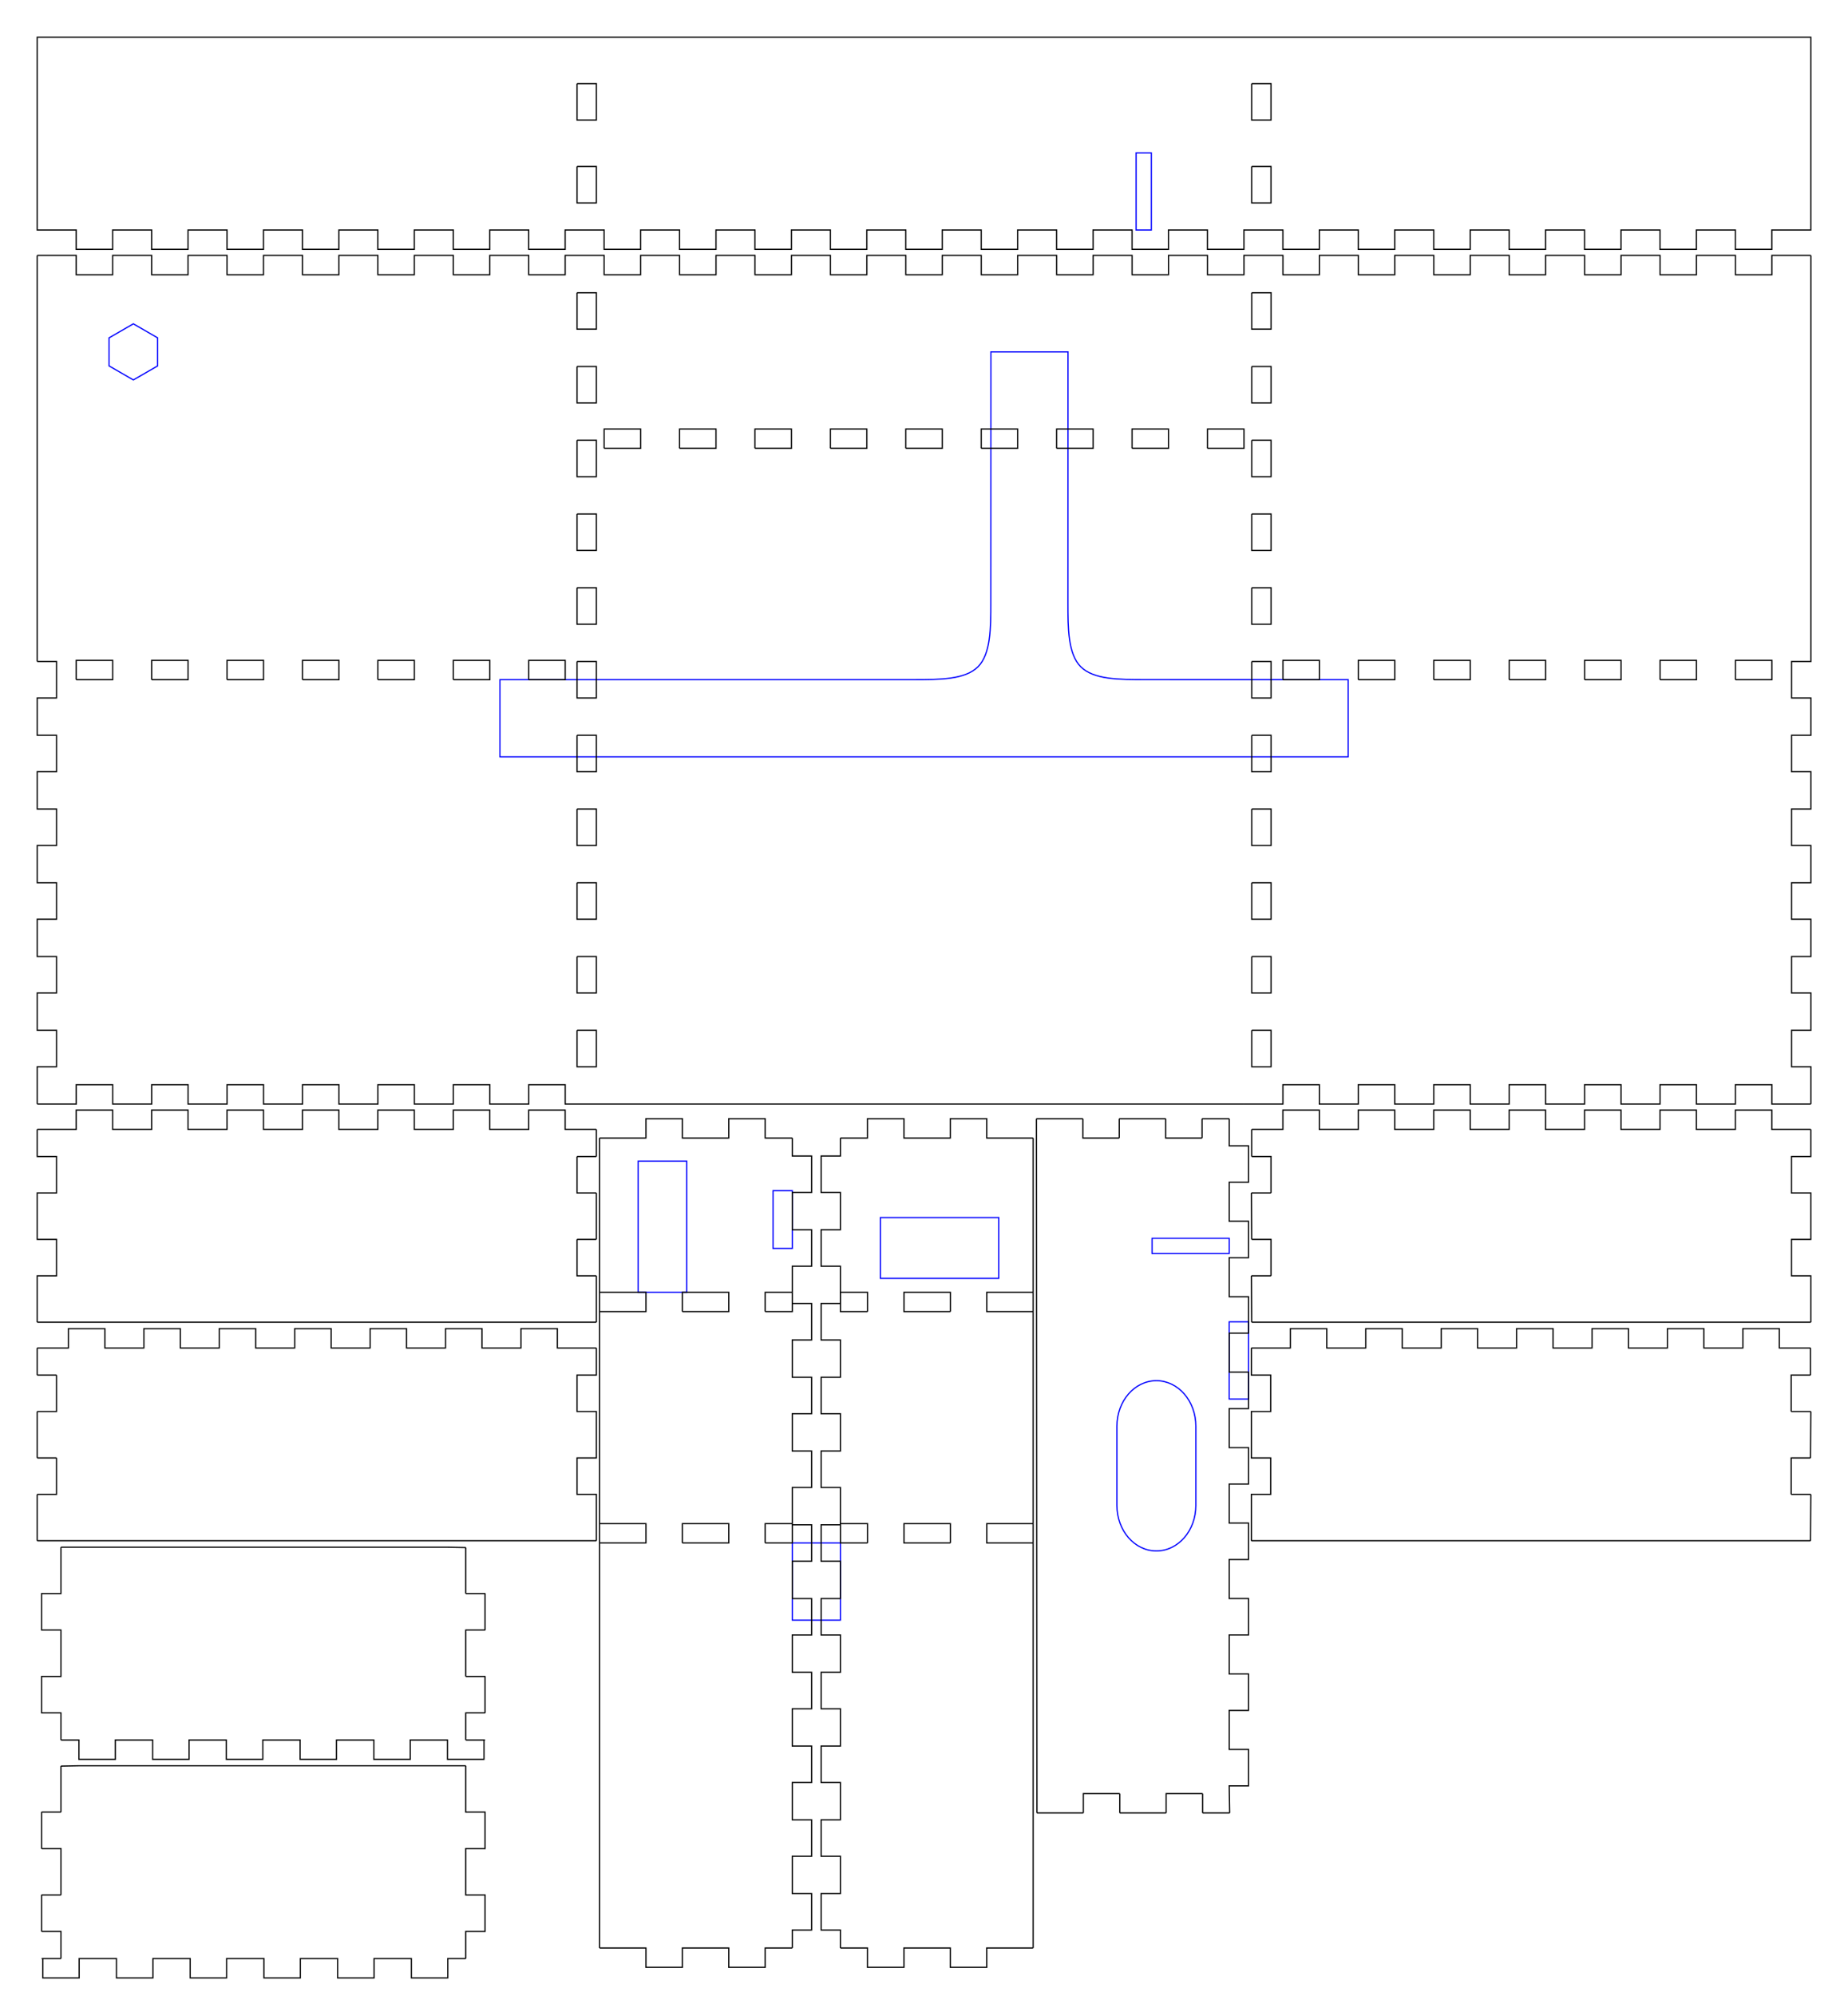 <?xml version="1.0" encoding="UTF-8" standalone="no"?>
<!-- Created with Inkscape (http://www.inkscape.org/) -->

<svg
   xmlns:dc="http://purl.org/dc/elements/1.1/"
   xmlns:cc="http://creativecommons.org/ns#"
   xmlns:rdf="http://www.w3.org/1999/02/22-rdf-syntax-ns#"
   xmlns:svg="http://www.w3.org/2000/svg"
   xmlns="http://www.w3.org/2000/svg"
   xmlns:sodipodi="http://sodipodi.sourceforge.net/DTD/sodipodi-0.dtd"
   xmlns:inkscape="http://www.inkscape.org/namespaces/inkscape"
   id="svg8"
   version="1.1"
   viewBox="0 0 304.359 328.554"
   height="328.554mm"
   width="304.359mm"
   sodipodi:docname="drawer_base.svg"
   inkscape:version="0.91 r13725">
  <sodipodi:namedview
     fit-margin-bottom="6"
     fit-margin-right="6"
     fit-margin-left="6"
     fit-margin-top="6"
     inkscape:window-maximized="1"
     inkscape:window-y="-8"
     inkscape:window-x="-8"
     inkscape:window-height="1018"
     inkscape:window-width="1920"
     showgrid="false"
     inkscape:current-layer="layer1"
     inkscape:document-units="mm"
     inkscape:cy="905.28714"
     inkscape:cx="836.61585"
     inkscape:zoom="1.979899"
     inkscape:pageshadow="2"
     inkscape:pageopacity="0.0"
     borderopacity="1.0"
     bordercolor="#666666"
     pagecolor="#ffffff"
     id="base"
     inkscape:lockguides="false"
     inkscape:measure-start="721.429,1133.39"
     inkscape:measure-end="740.893,1133.75" />
  <defs
     id="defs2">
    <inkscape:path-effect
       effect="bspline"
       id="path-effect10190"
       is_visible="true"
       weight="33.333"
       steps="2"
       helper_size="0"
       apply_no_weight="true"
       apply_with_weight="true"
       only_selected="false" />
    <inkscape:path-effect
       effect="bspline"
       id="path-effect10005"
       is_visible="true"
       weight="33.333"
       steps="2"
       helper_size="0"
       apply_no_weight="true"
       apply_with_weight="true"
       only_selected="false" />
    <inkscape:path-effect
       effect="bspline"
       id="path-effect9081"
       is_visible="true"
       weight="33.333"
       steps="2"
       helper_size="0"
       apply_no_weight="true"
       apply_with_weight="true"
       only_selected="false" />
    <inkscape:path-effect
       effect="bspline"
       id="path-effect8859"
       is_visible="true"
       weight="33.333"
       steps="2"
       helper_size="0"
       apply_no_weight="true"
       apply_with_weight="true"
       only_selected="false" />
    <inkscape:path-effect
       effect="bspline"
       id="path-effect8855"
       is_visible="true"
       weight="33.333"
       steps="2"
       helper_size="0"
       apply_no_weight="true"
       apply_with_weight="true"
       only_selected="false" />
    <inkscape:path-effect
       effect="bspline"
       id="path-effect8827"
       is_visible="true"
       weight="33.333"
       steps="2"
       helper_size="0"
       apply_no_weight="true"
       apply_with_weight="true"
       only_selected="false" />
    <inkscape:path-effect
       effect="bspline"
       id="path-effect8823"
       is_visible="true"
       weight="33.333"
       steps="2"
       helper_size="0"
       apply_no_weight="true"
       apply_with_weight="true"
       only_selected="false" />
    <inkscape:path-effect
       effect="bspline"
       id="path-effect8819"
       is_visible="true"
       weight="33.333"
       steps="2"
       helper_size="0"
       apply_no_weight="true"
       apply_with_weight="true"
       only_selected="false" />
    <inkscape:path-effect
       effect="bspline"
       id="path-effect8815"
       is_visible="true"
       weight="33.333"
       steps="2"
       helper_size="0"
       apply_no_weight="true"
       apply_with_weight="true"
       only_selected="false" />
    <inkscape:path-effect
       effect="bspline"
       id="path-effect8811"
       is_visible="true"
       weight="33.333"
       steps="2"
       helper_size="0"
       apply_no_weight="true"
       apply_with_weight="true"
       only_selected="false" />
    <inkscape:path-effect
       effect="bspline"
       id="path-effect8807"
       is_visible="true"
       weight="33.333"
       steps="2"
       helper_size="0"
       apply_no_weight="true"
       apply_with_weight="true"
       only_selected="false" />
    <inkscape:path-effect
       effect="bspline"
       id="path-effect8803"
       is_visible="true"
       weight="33.333"
       steps="2"
       helper_size="0"
       apply_no_weight="true"
       apply_with_weight="true"
       only_selected="false" />
    <inkscape:path-effect
       effect="bspline"
       id="path-effect8585"
       is_visible="true"
       weight="33.333"
       steps="2"
       helper_size="0"
       apply_no_weight="true"
       apply_with_weight="true"
       only_selected="false" />
    <inkscape:path-effect
       effect="bspline"
       id="path-effect8581"
       is_visible="true"
       weight="33.333"
       steps="2"
       helper_size="0"
       apply_no_weight="true"
       apply_with_weight="true"
       only_selected="false" />
    <inkscape:path-effect
       effect="bspline"
       id="path-effect8556"
       is_visible="true"
       weight="33.333"
       steps="2"
       helper_size="0"
       apply_no_weight="true"
       apply_with_weight="true"
       only_selected="false" />
    <inkscape:path-effect
       effect="bspline"
       id="path-effect8552"
       is_visible="true"
       weight="33.333"
       steps="2"
       helper_size="0"
       apply_no_weight="true"
       apply_with_weight="true"
       only_selected="false" />
    <inkscape:path-effect
       effect="bspline"
       id="path-effect8552-3"
       is_visible="true"
       weight="33.333"
       steps="2"
       helper_size="0"
       apply_no_weight="true"
       apply_with_weight="true"
       only_selected="false" />
    <inkscape:path-effect
       effect="bspline"
       id="path-effect8585-2"
       is_visible="true"
       weight="33.333"
       steps="2"
       helper_size="0"
       apply_no_weight="true"
       apply_with_weight="true"
       only_selected="false" />
    <inkscape:path-effect
       effect="bspline"
       id="path-effect8552-35"
       is_visible="true"
       weight="33.333"
       steps="2"
       helper_size="0"
       apply_no_weight="true"
       apply_with_weight="true"
       only_selected="false" />
    <inkscape:path-effect
       effect="bspline"
       id="path-effect8552-35-2"
       is_visible="true"
       weight="33.333"
       steps="2"
       helper_size="0"
       apply_no_weight="true"
       apply_with_weight="true"
       only_selected="false" />
    <inkscape:path-effect
       effect="bspline"
       id="path-effect8859-6"
       is_visible="true"
       weight="33.333"
       steps="2"
       helper_size="0"
       apply_no_weight="true"
       apply_with_weight="true"
       only_selected="false" />
    <inkscape:path-effect
       effect="bspline"
       id="path-effect8855-2"
       is_visible="true"
       weight="33.333"
       steps="2"
       helper_size="0"
       apply_no_weight="true"
       apply_with_weight="true"
       only_selected="false" />
    <inkscape:path-effect
       effect="bspline"
       id="path-effect8827-6"
       is_visible="true"
       weight="33.333"
       steps="2"
       helper_size="0"
       apply_no_weight="true"
       apply_with_weight="true"
       only_selected="false" />
    <inkscape:path-effect
       effect="bspline"
       id="path-effect8823-0"
       is_visible="true"
       weight="33.333"
       steps="2"
       helper_size="0"
       apply_no_weight="true"
       apply_with_weight="true"
       only_selected="false" />
    <inkscape:path-effect
       effect="bspline"
       id="path-effect8819-4"
       is_visible="true"
       weight="33.333"
       steps="2"
       helper_size="0"
       apply_no_weight="true"
       apply_with_weight="true"
       only_selected="false" />
    <inkscape:path-effect
       effect="bspline"
       id="path-effect8815-3"
       is_visible="true"
       weight="33.333"
       steps="2"
       helper_size="0"
       apply_no_weight="true"
       apply_with_weight="true"
       only_selected="false" />
    <inkscape:path-effect
       effect="bspline"
       id="path-effect8811-7"
       is_visible="true"
       weight="33.333"
       steps="2"
       helper_size="0"
       apply_no_weight="true"
       apply_with_weight="true"
       only_selected="false" />
    <inkscape:path-effect
       effect="bspline"
       id="path-effect8807-2"
       is_visible="true"
       weight="33.333"
       steps="2"
       helper_size="0"
       apply_no_weight="true"
       apply_with_weight="true"
       only_selected="false" />
    <inkscape:path-effect
       effect="bspline"
       id="path-effect8803-0"
       is_visible="true"
       weight="33.333"
       steps="2"
       helper_size="0"
       apply_no_weight="true"
       apply_with_weight="true"
       only_selected="false" />
    <inkscape:path-effect
       effect="bspline"
       id="path-effect8803-5"
       is_visible="true"
       weight="33.333"
       steps="2"
       helper_size="0"
       apply_no_weight="true"
       apply_with_weight="true"
       only_selected="false" />
    <inkscape:path-effect
       effect="bspline"
       id="path-effect8807-9"
       is_visible="true"
       weight="33.333"
       steps="2"
       helper_size="0"
       apply_no_weight="true"
       apply_with_weight="true"
       only_selected="false" />
    <inkscape:path-effect
       effect="bspline"
       id="path-effect8811-0"
       is_visible="true"
       weight="33.333"
       steps="2"
       helper_size="0"
       apply_no_weight="true"
       apply_with_weight="true"
       only_selected="false" />
    <inkscape:path-effect
       effect="bspline"
       id="path-effect8815-4"
       is_visible="true"
       weight="33.333"
       steps="2"
       helper_size="0"
       apply_no_weight="true"
       apply_with_weight="true"
       only_selected="false" />
    <inkscape:path-effect
       effect="bspline"
       id="path-effect8819-5"
       is_visible="true"
       weight="33.333"
       steps="2"
       helper_size="0"
       apply_no_weight="true"
       apply_with_weight="true"
       only_selected="false" />
    <inkscape:path-effect
       effect="bspline"
       id="path-effect8823-5"
       is_visible="true"
       weight="33.333"
       steps="2"
       helper_size="0"
       apply_no_weight="true"
       apply_with_weight="true"
       only_selected="false" />
    <inkscape:path-effect
       effect="bspline"
       id="path-effect8827-7"
       is_visible="true"
       weight="33.333"
       steps="2"
       helper_size="0"
       apply_no_weight="true"
       apply_with_weight="true"
       only_selected="false" />
    <inkscape:path-effect
       effect="bspline"
       id="path-effect8855-3"
       is_visible="true"
       weight="33.333"
       steps="2"
       helper_size="0"
       apply_no_weight="true"
       apply_with_weight="true"
       only_selected="false" />
    <inkscape:path-effect
       effect="bspline"
       id="path-effect8859-7"
       is_visible="true"
       weight="33.333"
       steps="2"
       helper_size="0"
       apply_no_weight="true"
       apply_with_weight="true"
       only_selected="false" />
    <inkscape:path-effect
       effect="bspline"
       id="path-effect9081-4"
       is_visible="true"
       weight="33.333"
       steps="2"
       helper_size="0"
       apply_no_weight="true"
       apply_with_weight="true"
       only_selected="false" />
    <inkscape:path-effect
       effect="bspline"
       id="path-effect8585-2-3"
       is_visible="true"
       weight="33.333"
       steps="2"
       helper_size="0"
       apply_no_weight="true"
       apply_with_weight="true"
       only_selected="false" />
    <inkscape:path-effect
       effect="bspline"
       id="path-effect8585-2-3-2"
       is_visible="true"
       weight="33.333"
       steps="2"
       helper_size="0"
       apply_no_weight="true"
       apply_with_weight="true"
       only_selected="false" />
    <inkscape:path-effect
       effect="bspline"
       id="path-effect9081-4-2"
       is_visible="true"
       weight="33.333"
       steps="2"
       helper_size="0"
       apply_no_weight="true"
       apply_with_weight="true"
       only_selected="false" />
    <inkscape:path-effect
       effect="bspline"
       id="path-effect8815-4-5"
       is_visible="true"
       weight="33.333"
       steps="2"
       helper_size="0"
       apply_no_weight="true"
       apply_with_weight="true"
       only_selected="false" />
    <inkscape:path-effect
       effect="bspline"
       id="path-effect8807-9-3"
       is_visible="true"
       weight="33.333"
       steps="2"
       helper_size="0"
       apply_no_weight="true"
       apply_with_weight="true"
       only_selected="false" />
    <inkscape:path-effect
       effect="bspline"
       id="path-effect8803-5-3"
       is_visible="true"
       weight="33.333"
       steps="2"
       helper_size="0"
       apply_no_weight="true"
       apply_with_weight="true"
       only_selected="false" />
    <inkscape:path-effect
       effect="bspline"
       id="path-effect8803-5-3-1"
       is_visible="true"
       weight="33.333"
       steps="2"
       helper_size="0"
       apply_no_weight="true"
       apply_with_weight="true"
       only_selected="false" />
    <inkscape:path-effect
       effect="bspline"
       id="path-effect8807-9-3-0"
       is_visible="true"
       weight="33.333"
       steps="2"
       helper_size="0"
       apply_no_weight="true"
       apply_with_weight="true"
       only_selected="false" />
    <inkscape:path-effect
       effect="bspline"
       id="path-effect8815-4-5-0"
       is_visible="true"
       weight="33.333"
       steps="2"
       helper_size="0"
       apply_no_weight="true"
       apply_with_weight="true"
       only_selected="false" />
    <inkscape:path-effect
       effect="bspline"
       id="path-effect9081-4-2-3"
       is_visible="true"
       weight="33.333"
       steps="2"
       helper_size="0"
       apply_no_weight="true"
       apply_with_weight="true"
       only_selected="false" />
    <inkscape:path-effect
       effect="bspline"
       id="path-effect8803-5-3-1-1"
       is_visible="true"
       weight="33.333"
       steps="2"
       helper_size="0"
       apply_no_weight="true"
       apply_with_weight="true"
       only_selected="false" />
    <inkscape:path-effect
       effect="bspline"
       id="path-effect8807-9-3-0-1"
       is_visible="true"
       weight="33.333"
       steps="2"
       helper_size="0"
       apply_no_weight="true"
       apply_with_weight="true"
       only_selected="false" />
    <inkscape:path-effect
       effect="bspline"
       id="path-effect8815-4-5-0-7"
       is_visible="true"
       weight="33.333"
       steps="2"
       helper_size="0"
       apply_no_weight="true"
       apply_with_weight="true"
       only_selected="false" />
    <inkscape:path-effect
       effect="bspline"
       id="path-effect9081-4-2-3-4"
       is_visible="true"
       weight="33.333"
       steps="2"
       helper_size="0"
       apply_no_weight="true"
       apply_with_weight="true"
       only_selected="false" />
    <inkscape:path-effect
       effect="bspline"
       id="path-effect10005-0"
       is_visible="true"
       weight="33.333"
       steps="2"
       helper_size="0"
       apply_no_weight="true"
       apply_with_weight="true"
       only_selected="false" />
  </defs>
  <g
     inkscape:groupmode="layer"
     id="layer3"
     inkscape:label="Inner Cut"
     style="display:inline">
    <path
       transform="translate(-30.793,5.122)"
       style="display:inline;fill:none;fill-rule:evenodd;stroke:#0000ff;stroke-width:0.2;stroke-linecap:butt;stroke-linejoin:miter;stroke-miterlimit:4;stroke-dasharray:none;stroke-opacity:1"
       d="M 219.377,106.761 C 215.144,106.761 210.911,106.761 208.794,104.645 206.677,102.528 206.677,98.294 206.677,94.061 M 193.973,94.068 C 193.973,98.302 193.973,102.534 191.856,104.651 189.739,106.768 185.506,106.768 181.273,106.768 M 206.677,94.061 C 206.677,94.061 206.687,52.805 206.687,52.805 206.687,52.805 193.987,52.805 193.987,52.805 193.987,52.805 193.973,94.068 193.973,94.068 M 181.273,106.768 C 181.273,106.768 113.13,106.77 113.13,106.77 113.13,106.77 113.13,119.47 113.13,119.47 113.13,119.47 252.83,119.47 252.83,119.47 252.83,119.47 252.83,106.77 252.83,106.77 252.83,106.77 219.378,106.761 219.378,106.761"
       id="path10003-0" />
    <path
       style="display:inline;opacity:1;fill:none;fill-opacity:1;stroke:#0000ff;stroke-width:0.2;stroke-linecap:round;stroke-miterlimit:4;stroke-dasharray:none;stroke-opacity:1"
       d="M 130.487,254.008 H 138.412 V 266.708 H 130.487 Z"
       id="rect10025"
       inkscape:connector-curvature="0" />
    <path
       style="display:inline;opacity:1;fill:none;fill-opacity:1;stroke:#0000ff;stroke-width:0.2;stroke-linecap:round;stroke-miterlimit:4;stroke-dasharray:none;stroke-opacity:1"
       d="M 189.617,25.167 V 37.867 H 187.117 V 25.167 Z"
       id="rect10092-0"
       inkscape:connector-curvature="0" />
    <path
       style="display:inline;opacity:1;fill:none;fill-opacity:1;stroke:#0000ff;stroke-width:0.2;stroke-linecap:round;stroke-miterlimit:4;stroke-dasharray:none;stroke-opacity:1"
       d="M 105.106,191.153 H 113.106 V 212.743 H 105.106 Z"
       id="rect10133-4"
       inkscape:connector-curvature="0" />
    <path
       style="display:inline;opacity:1;fill:none;fill-opacity:1;stroke:#0000ff;stroke-width:0.2;stroke-linecap:round;stroke-miterlimit:4;stroke-dasharray:none;stroke-opacity:1"
       d="M 127.312,196.018 H 130.487 V 205.518 H 127.312 Z"
       id="rect10160-1" />
    <path
       style="display:inline;opacity:1;fill:none;fill-opacity:1;stroke:#0000ff;stroke-width:0.2;stroke-linecap:round;stroke-miterlimit:4;stroke-dasharray:none;stroke-opacity:1"
       d="M 164.493,200.443 H 144.993 V 210.443 H 164.493 Z"
       id="rect10179"
       inkscape:connector-curvature="0" />
    <path
       style="display:inline;opacity:1;fill:none;fill-opacity:1;stroke:#0000ff;stroke-width:0.2;stroke-linecap:round;stroke-miterlimit:4;stroke-dasharray:none;stroke-opacity:1"
       d="M 25.961,60.237 21.961,62.547 17.961,60.237 17.961,55.619 21.961,53.309 25.961,55.619 Z"
       id="path10184" />
    <path
       transform="translate(-30.793,5.122)"
       style="display:inline;opacity:1;fill:none;fill-opacity:1;stroke:#0000ff;stroke-width:0.2;stroke-linecap:round;stroke-miterlimit:4;stroke-dasharray:none;stroke-opacity:1"
       d="M 233.227,212.486 H 236.416 V 225.186 H 233.227 Z"
       id="rect10082" />
    <path
       transform="translate(-30.793,5.122)"
       style="display:inline;opacity:1;fill:none;fill-opacity:1;stroke:#0000ff;stroke-width:0.2;stroke-linecap:round;stroke-miterlimit:4;stroke-dasharray:none;stroke-opacity:1"
       d="M 221.246,222.173 C 224.847,222.173 227.746,225.518 227.746,229.673 V 242.699 C 227.746,246.854 224.847,250.199 221.246,250.199 217.645,250.199 214.746,246.854 214.746,242.699 V 229.673 C 214.746,225.518 217.645,222.173 221.246,222.173 Z"
       id="rect10085" />
    <path
       transform="translate(-30.793,5.122)"
       style="display:inline;opacity:1;fill:none;fill-opacity:1;stroke:#0000ff;stroke-width:0.2;stroke-linecap:round;stroke-miterlimit:4;stroke-dasharray:none;stroke-opacity:1"
       d="M 220.534,198.734 H 233.234 V 201.234 H 220.534 Z"
       id="rect10092"
       inkscape:connector-curvature="0" />
  </g>
  <g
     id="layer1"
     inkscape:groupmode="layer"
     inkscape:label="Outer Cut"
     transform="translate(-30.793,5.122)"
     style="display:inline">
    <path
       transform="translate(1.25e-6)"
       inkscape:connector-curvature="0"
       id="path10465"
       style="display:inline;fill:none;stroke:#000000;stroke-width:0.2;stroke-miterlimit:4;stroke-dasharray:none"
       d="M 233.314,293.331 233.236,288.87 H 236.416 V 282.87 H 233.236 V 276.449 H 236.416 V 270.449 H 233.236 V 264.028 H 236.416 V 258.028 H 233.236 V 251.607 H 236.416 V 245.607 H 233.236 V 239.187 H 236.416 V 233.186 H 233.236 V 226.766 H 236.416 V 220.765 H 233.236 V 214.345 H 236.416 V 208.345 H 233.236 V 201.924 H 236.416 V 195.924 H 233.236 V 189.503 H 236.416 V 183.503 H 233.236 L 233.236,179.041 M 201.496,179.041 201.574,293.331 M 228.774,182.221 H 222.774 V 179.041 M 215.133,179.041 V 182.221 M 215.133,182.221 H 209.133 V 179.041 M 233.236,179.041 C 231.749,179.041 230.262,179.041 228.774,179.041 M 222.774,179.041 C 220.227,179.041 217.68,179.041 215.133,179.041 M 228.774,182.221 C 228.775,181.161 228.775,180.101 228.774,179.041 M 209.133,179.041 C 206.587,179.041 204.042,179.041 201.496,179.041 M 228.853,290.151 H 222.853 V 293.331 M 215.211,293.331 V 290.151 M 215.211,290.151 H 209.211 V 293.331 M 233.314,293.331 C 231.827,293.332 230.34,293.332 228.853,293.331 M 222.853,293.331 C 220.306,293.332 217.759,293.332 215.211,293.331 M 228.853,290.151 C 228.853,291.212 228.853,292.272 228.853,293.331 M 209.211,293.331 C 206.666,293.332 204.12,293.332 201.574,293.331" />
    <path
       transform="translate(1.25e-6)"
       id="path10443"
       style="display:inline;fill:none;stroke:#000000;stroke-width:0.2;stroke-miterlimit:4;stroke-dasharray:none"
       d="M 37.648,317.3 H 40.828 M 40.828,317.3 V 312.838 H 37.648 M 37.648,306.838 H 40.828 M 40.828,306.838 V 299.197 H 37.648 M 37.648,293.197 H 40.828 M 40.828,293.197 V 285.617 M 40.828,285.617 43.833,285.56 V 285.56 H 49.975 V 285.56 H 55.975 V 285.56 H 62.116 V 285.56 H 68.116 V 285.56 H 74.258 V 285.56 H 80.258 V 285.56 H 86.4 V 285.56 H 92.4 V 285.56 H 98.541 V 285.56 H 104.541 V 285.56 H 107.503 M 107.503,285.56 V 293.197 H 110.683 V 299.197 H 107.503 V 306.838 H 110.683 V 312.838 H 107.503 V 317.3 M 107.503,317.3 H 104.541 V 320.48 H 98.541 V 317.3 H 92.4 V 320.48 H 86.4 V 317.3 H 80.258 V 320.48 H 74.258 V 317.3 H 68.116 V 320.48 H 62.116 V 317.3 H 55.975 V 320.48 H 49.975 V 317.3 H 43.833 V 320.48 H 37.833 V 317.3 H 37.648 M 37.648,299.226 37.648,293.145 M 37.648,312.857 37.648,306.776"
       inkscape:connector-curvature="0" />
    <path
       id="path10421"
       style="display:inline;fill:none;stroke:#000000;stroke-width:0.2;stroke-miterlimit:4;stroke-dasharray:none"
       d="M 110.683,281.322 H 107.503 M 107.503,281.322 V 276.86 H 110.683 M 110.683,270.86 H 107.503 M 107.503,270.86 V 263.218 H 110.683 M 110.683,257.218 H 107.503 M 107.503,257.218 V 249.638 M 107.503,249.638 104.498,249.582 V 249.582 H 98.356 V 249.582 H 92.356 V 249.582 H 86.215 V 249.582 H 80.215 V 249.582 H 74.073 V 249.582 H 68.073 V 249.582 H 61.931 V 249.582 H 55.931 V 249.582 H 49.79 V 249.582 H 43.79 V 249.582 H 40.828 M 40.828,249.582 V 257.218 H 37.648 V 263.218 H 40.828 V 270.86 H 37.648 V 276.86 H 40.828 V 281.322 M 40.828,281.322 H 43.79 V 284.502 H 49.79 V 281.322 H 55.931 V 284.502 H 61.931 V 281.322 H 68.073 V 284.502 H 74.073 V 281.322 H 80.215 V 284.502 H 86.215 V 281.322 H 92.356 V 284.502 H 98.356 V 281.322 H 104.498 V 284.502 H 110.498 V 281.322 H 110.683 M 110.683,263.247 110.683,257.167 M 110.683,276.878 110.683,270.798"
       inkscape:connector-curvature="0" />
    <path
       id="path10381"
       style="display:inline;fill:none;stroke:#000000;stroke-width:0.2;stroke-miterlimit:4;stroke-dasharray:none"
       d="M 129.01,216.783 H 122.589 V 213.603 H 116.589 V 216.783 H 110.169 V 213.603 H 104.169 V 216.783 H 97.748 V 213.603 H 91.748 V 216.783 H 85.327 V 213.603 H 79.327 V 216.783 H 72.906 V 213.603 H 66.906 V 216.783 H 60.485 V 213.603 H 54.485 V 216.783 H 48.064 V 213.603 H 42.064 V 216.783 H 36.925 M 36.925,248.523 H 42.064 V 248.523 H 48.064 V 248.523 H 54.485 V 248.523 H 60.485 V 248.523 H 66.906 V 248.523 H 72.906 V 248.523 H 79.327 V 248.523 H 85.327 V 248.523 H 91.748 V 248.523 H 97.748 V 248.523 H 104.169 V 248.523 H 110.169 V 248.523 H 116.589 V 248.523 H 122.589 V 248.523 H 129.01 M 129.01,245.348 V 240.887 H 125.83 V 234.887 H 129.01 V 227.245 H 125.83 V 221.245 H 129.01 V 216.783 M 40.105,221.245 V 227.245 H 36.925 M 36.925,234.887 H 40.105 M 40.105,234.887 V 240.887 H 36.925 M 36.925,216.783 C 36.925,218.27 36.925,219.757 36.925,221.245 M 36.925,227.245 C 36.925,229.792 36.925,232.339 36.925,234.887 M 129.01,240.887 C 129.01,243.432 129.01,245.978 129.01,248.523 M 40.105,221.245 C 39.045,221.245 37.985,221.245 36.925,221.245 M 36.925,240.887 C 36.925,243.432 36.925,245.978 36.925,248.523"
       inkscape:connector-curvature="0" />
    <path
       id="path10379"
       style="display:inline;fill:none;stroke:#000000;stroke-width:0.2;stroke-miterlimit:4;stroke-dasharray:none"
       d="M 328.973,216.783 H 323.834 V 213.603 H 317.834 V 216.783 H 311.413 V 213.603 H 305.413 V 216.783 H 298.992 V 213.603 H 292.992 V 216.783 H 286.571 V 213.603 H 280.571 V 216.783 H 274.15 V 213.603 H 268.15 V 216.783 H 261.729 V 213.603 H 255.729 V 216.783 H 249.309 V 213.603 H 243.309 V 216.783 H 236.888 M 236.888,216.783 V 221.245 H 240.068 V 227.245 H 236.888 V 234.887 H 240.068 V 240.887 H 236.888 V 248.523 M 236.888,248.523 H 243.309 V 248.523 H 249.309 V 248.523 H 255.729 V 248.523 H 261.729 V 248.523 H 268.15 V 248.523 H 274.15 V 248.523 H 280.571 V 248.523 H 286.571 V 248.523 H 292.992 V 248.523 H 298.992 V 248.523 H 305.413 V 248.523 H 311.413 V 248.523 H 317.834 V 248.523 H 323.834 V 248.523 H 328.973 M 325.793,227.245 V 221.245 H 328.973 M 325.793,240.887 V 234.887 H 328.973 M 328.973,221.245 C 328.973,219.757 328.973,218.27 328.973,216.783 M 328.973,248.523 C 328.99,245.978 329.007,243.432 329.025,240.887 M 325.793,240.887 C 326.87,240.886 327.947,240.886 329.025,240.887 M 328.973,234.887 C 328.99,232.339 329.007,229.792 329.025,227.245 M 325.793,227.245 C 326.87,227.245 327.947,227.245 329.025,227.245"
       inkscape:connector-curvature="0" />
    <path
       transform="translate(1.25e-6)"
       id="path10359"
       style="display:inline;fill:none;stroke:#000000;stroke-width:0.2;stroke-miterlimit:4;stroke-dasharray:none"
       d="M 129.539,182.221 H 137.176 V 179.041 H 143.176 V 182.221 H 150.818 V 179.041 H 156.818 V 182.221 H 161.279 M 161.279,182.221 V 185.183 H 164.459 V 191.183 H 161.279 V 197.325 H 164.459 V 203.325 H 161.279 V 209.466 H 164.459 V 215.466 H 161.279 V 221.608 H 164.459 V 227.608 H 161.279 V 233.75 H 164.459 V 239.75 H 161.279 V 245.891 H 164.459 V 251.891 H 161.279 V 258.033 H 164.459 V 264.033 H 161.279 V 270.175 H 164.459 V 276.175 H 161.279 V 282.316 H 164.459 V 288.316 H 161.279 V 294.458 H 164.459 V 300.458 H 161.279 V 306.6 H 164.459 V 312.6 H 161.279 V 315.561 M 161.279,315.561 H 156.818 V 318.741 H 150.818 V 315.561 H 143.176 V 318.741 H 137.176 V 315.561 H 129.539 M 129.539,315.561 V 312.6 312.6 306.6 306.6 300.458 300.458 294.458 294.458 288.316 288.316 282.316 282.316 276.175 276.175 270.175 270.175 264.033 264.033 258.033 258.033 251.891 251.891 245.891 245.891 239.75 239.75 233.75 233.75 227.608 227.608 221.608 221.608 215.466 215.466 209.466 209.466 203.325 203.325 197.325 197.325 191.183 191.183 185.183 185.183 182.221 M 129.549,210.801 H 137.176 V 207.621 H 129.549 M 143.176,210.801 H 150.818 V 207.621 H 143.176 V 210.801 M 156.818,210.801 H 161.279 V 207.621 H 156.818 V 210.801 M 129.549,248.886 H 137.176 V 245.706 H 129.549 M 143.176,248.886 H 150.818 V 245.706 H 143.176 V 248.886 M 156.818,248.886 H 161.279 V 245.706 H 156.818 V 248.886"
       inkscape:connector-curvature="0" />
    <path
       id="path10351"
       style="display:inline;fill:none;stroke:#000000;stroke-width:0.2;stroke-miterlimit:4;stroke-dasharray:none"
       d="M 200.943,182.221 H 193.306 V 179.041 H 187.306 V 182.221 H 179.665 V 179.041 H 173.665 V 182.221 H 169.203 M 169.203,182.221 V 185.183 H 166.023 V 191.183 H 169.203 V 197.325 H 166.023 V 203.325 H 169.203 V 209.466 H 166.023 V 215.466 H 169.203 V 221.608 H 166.023 V 227.608 H 169.203 V 233.75 H 166.023 V 239.75 H 169.203 V 245.891 H 166.023 V 251.891 H 169.203 V 258.033 H 166.023 V 264.033 H 169.203 V 270.175 H 166.023 V 276.175 H 169.203 V 282.316 H 166.023 V 288.316 H 169.203 V 294.458 H 166.023 V 300.458 H 169.203 V 306.6 H 166.023 V 312.6 H 169.203 V 315.561 M 169.203,315.561 H 173.665 V 318.741 H 179.665 V 315.561 H 187.306 V 318.741 H 193.306 V 315.561 H 200.943 M 200.943,315.561 V 312.6 312.6 306.6 306.6 300.458 300.458 294.458 294.458 288.316 288.316 282.316 282.316 276.175 276.175 270.175 270.175 264.033 264.033 258.033 258.033 251.891 251.891 245.891 245.891 239.75 239.75 233.75 233.75 227.608 227.608 221.608 221.608 215.466 215.466 209.466 209.466 203.325 203.325 197.325 197.325 191.183 191.183 185.183 185.183 182.221 M 200.943,210.801 H 193.316 V 207.621 H 200.943 M 187.316,210.801 H 179.674 V 207.621 H 187.316 V 210.801 M 173.674,210.801 H 169.212 V 207.621 H 173.674 V 210.801 M 200.943,248.886 H 193.316 V 245.706 H 200.943 M 187.316,248.886 H 179.674 V 245.706 H 187.316 V 248.886 M 173.674,248.886 H 169.212 V 245.706 H 173.674 V 248.886"
       inkscape:connector-curvature="0" />
    <path
       transform="translate(1.25e-6)"
       id="path10311"
       style="display:inline;fill:none;stroke:#000000;stroke-width:0.2;stroke-miterlimit:4;stroke-dasharray:none"
       d="M 36.925,180.805 H 43.346 V 177.625 H 49.346 V 180.805 H 55.767 V 177.625 H 61.767 V 180.805 H 68.188 V 177.625 H 74.188 V 180.805 H 80.608 V 177.625 H 86.608 V 180.805 H 93.029 V 177.625 H 99.029 V 180.805 H 105.45 V 177.625 H 111.45 V 180.805 H 117.871 V 177.625 H 123.871 V 180.805 H 129.01 M 129.01,212.545 H 123.871 V 212.545 H 117.871 V 212.545 H 111.45 V 212.545 H 105.45 V 212.545 H 99.029 V 212.545 H 93.029 V 212.545 H 86.608 V 212.545 H 80.608 V 212.545 H 74.188 V 212.545 H 68.188 V 212.545 H 61.767 V 212.545 H 55.767 V 212.545 H 49.346 V 212.545 H 43.346 V 212.545 H 36.925 M 36.925,209.37 V 204.908 H 40.105 V 198.908 H 36.925 V 191.267 H 40.105 V 185.267 H 36.925 V 180.805 M 125.83,185.267 V 191.267 H 129.01 M 129.01,198.908 H 125.83 M 125.83,198.908 V 204.908 H 129.01 M 129.01,180.805 C 129.01,182.292 129.01,183.779 129.01,185.267 M 129.01,191.267 C 129.01,193.814 129.01,196.361 129.01,198.908 M 125.83,185.267 C 126.89,185.266 127.95,185.266 129.01,185.267 M 129.01,204.908 C 129.01,207.454 129.01,209.999 129.01,212.545 M 36.925,204.908 C 36.925,207.454 36.925,209.999 36.925,212.545"
       inkscape:connector-curvature="0" />
    <path
       transform="translate(1.25e-6)"
       id="path10309"
       style="display:inline;fill:none;stroke:#000000;stroke-width:0.2;stroke-miterlimit:4;stroke-dasharray:none"
       d="M 236.94,180.805 H 242.079 V 177.625 H 248.079 V 180.805 H 254.5 V 177.625 H 260.5 V 180.805 H 266.921 V 177.625 H 272.921 V 180.805 H 279.342 V 177.625 H 285.342 V 180.805 H 291.762 V 177.625 H 297.762 V 180.805 H 304.183 V 177.625 H 310.183 V 180.805 H 316.604 V 177.625 H 322.604 V 180.805 H 329.025 M 329.025,180.805 V 185.267 H 325.845 V 191.267 H 329.025 V 198.908 H 325.845 V 204.908 H 329.025 V 212.545 M 329.025,212.545 H 322.604 V 212.545 H 316.604 V 212.545 H 310.183 V 212.545 H 304.183 V 212.545 H 297.762 V 212.545 H 291.762 V 212.545 H 285.342 V 212.545 H 279.342 V 212.545 H 272.921 V 212.545 H 266.921 V 212.545 H 260.5 V 212.545 H 254.5 V 212.545 H 248.079 V 212.545 H 242.079 V 212.545 H 236.94 M 240.12,191.267 V 185.267 H 236.94 M 240.12,204.908 V 198.908 H 236.94 M 236.94,185.267 C 236.94,183.779 236.94,182.292 236.94,180.805 M 236.94,212.545 C 236.923,209.999 236.906,207.454 236.888,204.908 M 240.12,204.908 C 239.043,204.908 237.965,204.908 236.888,204.908 M 236.94,198.908 C 236.923,196.361 236.906,193.814 236.888,191.267 M 240.12,191.267 C 239.043,191.266 237.965,191.266 236.888,191.267"
       inkscape:connector-curvature="0" />
    <path
       transform="translate(1.25e-6)"
       id="path10273"
       style="display:inline;fill:none;stroke:#000000;stroke-width:0.2;stroke-miterlimit:4;stroke-dasharray:none"
       d="M 236.94,8.642 V 14.642 H 240.12 V 8.642 H 236.94 M 236.94,22.283 V 28.283 H 240.12 V 22.283 H 236.94 M 125.83,8.642 V 14.642 H 129.01 V 8.642 H 125.83 M 125.83,22.283 V 28.283 H 129.01 V 22.283 H 125.83 M 36.925,1.005 V 4.18 32.745 H 43.346 V 35.925 H 49.346 V 32.745 H 55.767 V 35.925 H 61.767 V 32.745 H 68.187 V 35.925 H 74.187 V 32.745 H 80.608 V 35.925 H 86.608 V 32.745 H 93.029 V 35.925 H 99.029 V 32.745 H 105.45 V 35.925 H 111.45 V 32.745 H 117.871 V 35.925 H 123.871 V 32.745 H 130.292 V 35.925 H 136.292 V 32.745 H 142.713 V 35.925 H 148.713 V 32.745 H 155.133 V 35.925 H 161.134 V 32.745 H 167.554 V 35.925 H 173.554 V 32.745 H 179.975 V 35.925 H 185.975 V 32.745 H 192.396 V 35.925 H 198.396 V 32.745 H 204.817 V 35.925 H 210.817 V 32.745 H 217.238 V 35.925 H 223.237 V 32.745 H 229.658 V 35.925 H 235.658 V 32.745 H 242.079 V 35.925 H 248.079 V 32.745 H 254.5 V 35.925 H 260.5 V 32.745 H 266.921 V 35.925 H 272.921 V 32.745 H 279.342 V 35.925 H 285.342 V 32.745 H 291.762 V 35.925 H 297.762 V 32.745 H 304.183 V 35.925 H 310.183 V 32.745 H 316.604 V 35.925 H 322.604 V 32.745 H 329.025 V 4.18 1.005 Z"
       inkscape:connector-curvature="0" />
    <path
       transform="translate(1.25e-6,0)"
       id="path8098-8-12-3-3-4-2-5"
       style="display:inline;fill:none;stroke:#000000;stroke-width:0.2;stroke-miterlimit:4;stroke-dasharray:none"
       d="m 142.713,68.685 6,0 0,-3.18 -6,0 0,3.18 m 12.421,0 6,0 0,-3.18 -6,0 0,3.18 m 12.421,0 6,0 0,-3.18 -6,0 0,3.18 m 12.421,0 6,0 0,-3.18 -6,0 0,3.18 m 12.421,0 6,0 0,-3.18 -6,0 0,3.18 m 12.421,0 6,0 0,-3.18 -6,0 0,3.18 m 12.421,0 6,0 0,-3.18 -6,0 0,3.18 M 36.925,36.925 l 6.421,0 0,3.18 6,0 0,-3.18 6.421,0 0,3.18 6,0 0,-3.18 6.421,0 0,3.18 6,0 0,-3.18 6.421,0 0,3.18 6,0 0,-3.18 6.421,0 0,3.18 6,0 0,-3.18 6.421,0 0,3.18 6,0 0,-3.18 6.421,0 0,3.18 6,0 0,-3.18 6.421,0 0,3.18 6,0 0,-3.18 6.421,0 0,3.18 6,0 0,-3.18 6.421,0 0,3.18 6,0 0,-3.18 6.421,0 0,3.18 6,0 0,-3.18 6.421,0 0,3.18 6,0 0,-3.18 6.421,0 0,3.18 6,0 0,-3.18 6.421,0 0,3.18 6,0 0,-3.18 6.421,0 0,3.18 6,0 0,-3.18 6.421,0 0,3.18 6,0 0,-3.18 6.421,0 0,3.18 6,0 0,-3.18 6.421,0 0,3.18 6,0 0,-3.18 6.421,0 0,3.18 6,0 0,-3.18 6.421,0 0,3.18 6,0 0,-3.18 6.421,0 0,3.18 6,0 0,-3.18 6.421,0 0,3.18 6,0 0,-3.18 6.421,0 0,3.18 6,0 0,-3.18 6.421,0 m 0,0 0,6.142 0,54.567 0,6.142 -3.18,0 0,6 3.18,0 0,6.142 -3.18,0 0,6 3.18,0 0,6.142 -3.18,0 0,6 3.18,0 0,6.142 -3.18,0 0,6 3.18,0 0,6.142 -3.18,0 0,6 3.18,0 0,6.142 -3.18,0 0,6 3.18,0 0,6.142 m -198.733,0 -6.421,0 0,-3.18 -6,0 0,3.18 -6.421,0 0,-3.18 -6,0 0,3.18 -6.421,0 0,-3.18 -6,0 0,3.18 -6.421,0 0,-3.18 -6,0 0,3.18 -6.421,0 0,-3.18 -6,0 0,3.18 -6.421,0 0,-3.18 -6,0 0,3.18 -6.421,0 0,-3.18 -6,0 0,3.18 -6.421,0 m 292.1,0 -6.421,0 0,-3.18 -6,0 0,3.18 -6.421,0 0,-3.18 -6,0 0,3.18 -6.421,0 0,-3.18 -6,0 0,3.18 -6.421,0 0,-3.18 -6,0 0,3.18 -6.421,0 0,-3.18 -6,0 0,3.18 -6.421,0 0,-3.18 -6,0 0,3.18 -6.421,0 0,-3.18 -6,0 0,3.18 -6.421,0 m -198.733,0 0,-6.142 3.18,0 0,-6 -3.18,0 0,-6.142 3.18,0 0,-6 -3.18,0 0,-6.142 3.18,0 0,-6 -3.18,0 0,-6.142 3.18,0 0,-6 -3.18,0 0,-6.142 3.18,0 0,-6 -3.18,0 0,-6.142 3.18,0 0,-6 -3.18,0 m 6.421,2.995 6,0 0,-3.18 -6,0 0,3.18 m 12.421,0 6,0 0,-3.18 -6,0 0,3.18 m 12.421,0 6,0 0,-3.18 -6,0 0,3.18 m 12.421,0 6,0 0,-3.18 -6,0 0,3.18 m 12.421,0 6,0 0,-3.18 -6,0 0,3.18 m 12.421,0 6,0 0,-3.18 -6,0 0,3.18 m 12.421,0 6,0 0,-3.18 -6,0 0,3.18 m 12.421,-38.085 6,0 0,-3.18 -6,0 0,3.18 m 99.367,0 6,0 0,-3.18 -6,0 0,3.18 m 12.421,38.085 6,0 0,-3.18 -6,0 0,3.18 m 12.421,0 6,0 0,-3.18 -6,0 0,3.18 m 12.421,0 6,0 0,-3.18 -6,0 0,3.18 m 12.421,0 6,0 0,-3.18 -6,0 0,3.18 m 12.421,0 6,0 0,-3.18 -6,0 0,3.18 m 12.421,0 6,0 0,-3.18 -6,0 0,3.18 m 12.421,0 6,0 0,-3.18 -6,0 0,3.18 m -79.664,-63.703 0,6 3.18,0 0,-6 -3.18,0 m 0,12.142 0,6 3.18,0 0,-6 -3.18,0 m 0,12.142 0,6 3.18,0 0,-6 -3.18,0 m 0,12.142 0,6 3.18,0 0,-6 -3.18,0 m 0,12.142 0,6 3.18,0 0,-6 -3.18,0 m 0,12.142 0,6 3.18,0 0,-6 -3.18,0 m 0,12.142 0,6 3.18,0 0,-6 -3.18,0 m 0,12.142 0,6 3.18,0 0,-6 -3.18,0 m 0,12.142 0,6 3.18,0 0,-6 -3.18,0 m 0,12.142 0,6 3.18,0 0,-6 -3.18,0 m 0,12.142 0,6 3.18,0 0,-6 -3.18,0 M 125.83,43.067 l 0,6 3.18,0 0,-6 -3.18,0 m 0,12.142 0,6 3.18,0 0,-6 -3.18,0 m 0,12.142 0,6 3.18,0 0,-6 -3.18,0 m 0,12.142 0,6 3.18,0 0,-6 -3.18,0 m 0,12.142 0,6 3.18,0 0,-6 -3.18,0 m 0,12.142 0,6 3.18,0 0,-6 -3.18,0 m 0,12.142 0,6 3.18,0 0,-6 -3.18,0 m 0,12.142 0,6 3.18,0 0,-6 -3.18,0 m 0,12.142 0,6 3.18,0 0,-6 -3.18,0 m 0,12.142 0,6 3.18,0 0,-6 -3.18,0 m 0,12.142 0,6 3.18,0 0,-6 -3.18,0 m 4.462,12.142 c 35.122,-2.7e-4 70.245,-2.7e-4 105.367,0 M 36.925,36.925 c 2.7e-4,22.283 2.7e-4,44.566 0,66.85"
       inkscape:connector-curvature="0"
       sodipodi:nodetypes="cccccccccccccccccccccccccccccccccccccccccccccccccccccccccccccccccccccccccccccccccccccccccccccccccccccccccccccccccccccccccccccccccccccccccccccccccccccccccccccccccccccccccccccccccccccccccccccccccccccccccccccccccccccccccccccccccccccccccccccccccccccccccccccccccccccccccccccccccccccccccccccccccccccccccccccccccccccccccccccccccccccccccccccccccccccccccccccccccccccccccccccccccccccccccccccccccccccccccccccccccccccccccccccccccccccccccccccccccccc" />
  </g>
</svg>
